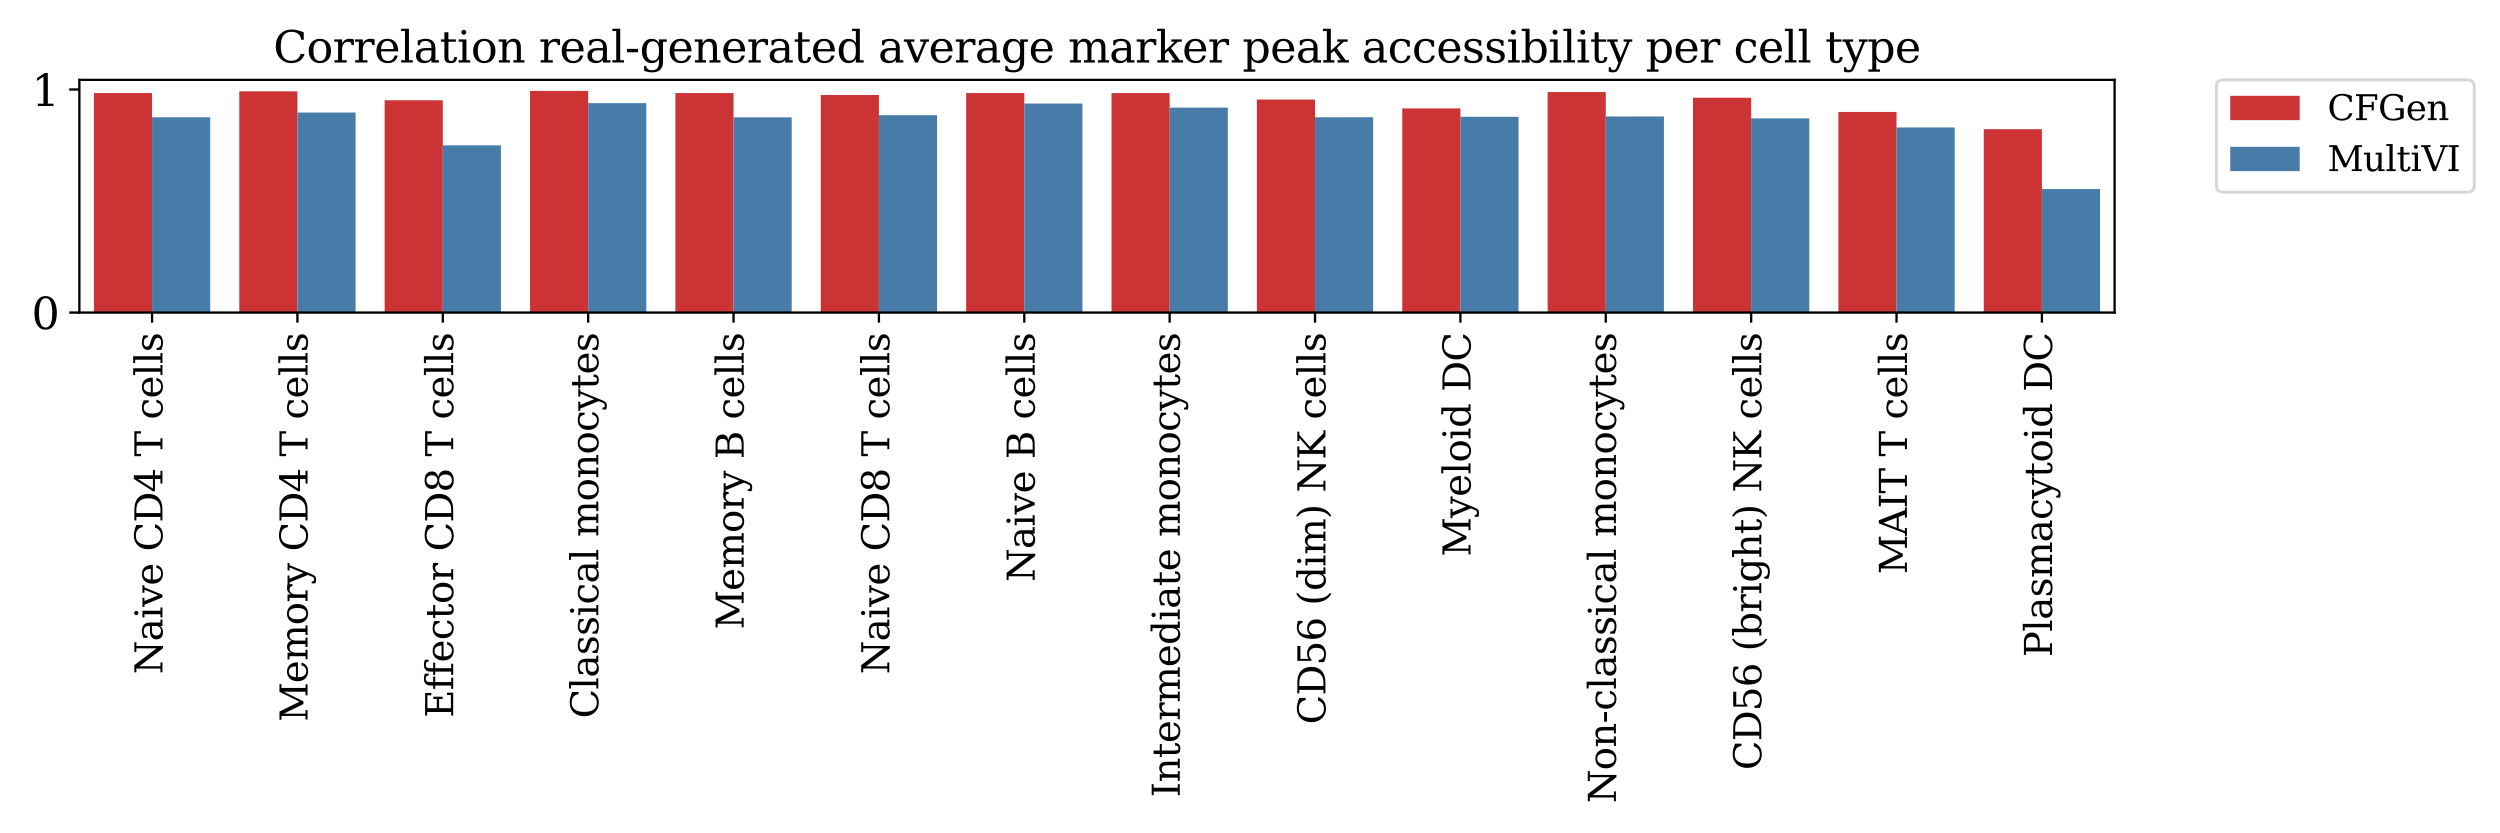 <?xml version="1.0" encoding="utf-8" standalone="no"?>
<!DOCTYPE svg PUBLIC "-//W3C//DTD SVG 1.1//EN"
  "http://www.w3.org/Graphics/SVG/1.1/DTD/svg11.dtd">
<svg xmlns:xlink="http://www.w3.org/1999/xlink" width="864pt" height="288pt" viewBox="0 0 864 288" xmlns="http://www.w3.org/2000/svg" version="1.1">
 <defs>
  <style type="text/css">*{stroke-linejoin: round; stroke-linecap: butt}</style>
 </defs>
 <g id="figure_1">
  <g id="patch_1">
   <path d="M 0 288 
L 864 288 
L 864 0 
L 0 0 
z
" style="fill: #ffffff"/>
  </g>
  <g id="axes_1">
   <g id="patch_2">
    <path d="M 27.43 108.02 
L 730.8 108.02 
L 730.8 27.6 
L 27.43 27.6 
z
" style="fill: #ffffff"/>
   </g>
   <g id="patch_3">
    <path d="M 32.454 108.02 
L 52.55 108.02 
L 52.55 32.163 
L 32.454 32.163 
z
" clip-path="url(#pa7d28cd74a)" style="fill: #cb3335"/>
   </g>
   <g id="patch_4">
    <path d="M 82.695 108.02 
L 102.791 108.02 
L 102.791 31.566 
L 82.695 31.566 
z
" clip-path="url(#pa7d28cd74a)" style="fill: #cb3335"/>
   </g>
   <g id="patch_5">
    <path d="M 132.935 108.02 
L 153.032 108.02 
L 153.032 34.652 
L 132.935 34.652 
z
" clip-path="url(#pa7d28cd74a)" style="fill: #cb3335"/>
   </g>
   <g id="patch_6">
    <path d="M 183.176 108.02 
L 203.273 108.02 
L 203.273 31.43 
L 183.176 31.43 
z
" clip-path="url(#pa7d28cd74a)" style="fill: #cb3335"/>
   </g>
   <g id="patch_7">
    <path d="M 233.417 108.02 
L 253.513 108.02 
L 253.513 32.153 
L 233.417 32.153 
z
" clip-path="url(#pa7d28cd74a)" style="fill: #cb3335"/>
   </g>
   <g id="patch_8">
    <path d="M 283.658 108.02 
L 303.754 108.02 
L 303.754 32.835 
L 283.658 32.835 
z
" clip-path="url(#pa7d28cd74a)" style="fill: #cb3335"/>
   </g>
   <g id="patch_9">
    <path d="M 333.898 108.02 
L 353.995 108.02 
L 353.995 32.169 
L 333.898 32.169 
z
" clip-path="url(#pa7d28cd74a)" style="fill: #cb3335"/>
   </g>
   <g id="patch_10">
    <path d="M 384.139 108.02 
L 404.235 108.02 
L 404.235 32.168 
L 384.139 32.168 
z
" clip-path="url(#pa7d28cd74a)" style="fill: #cb3335"/>
   </g>
   <g id="patch_11">
    <path d="M 434.38 108.02 
L 454.476 108.02 
L 454.476 34.407 
L 434.38 34.407 
z
" clip-path="url(#pa7d28cd74a)" style="fill: #cb3335"/>
   </g>
   <g id="patch_12">
    <path d="M 484.62 108.02 
L 504.717 108.02 
L 504.717 37.453 
L 484.62 37.453 
z
" clip-path="url(#pa7d28cd74a)" style="fill: #cb3335"/>
   </g>
   <g id="patch_13">
    <path d="M 534.861 108.02 
L 554.957 108.02 
L 554.957 31.825 
L 534.861 31.825 
z
" clip-path="url(#pa7d28cd74a)" style="fill: #cb3335"/>
   </g>
   <g id="patch_14">
    <path d="M 585.102 108.02 
L 605.198 108.02 
L 605.198 33.766 
L 585.102 33.766 
z
" clip-path="url(#pa7d28cd74a)" style="fill: #cb3335"/>
   </g>
   <g id="patch_15">
    <path d="M 635.343 108.02 
L 655.439 108.02 
L 655.439 38.674 
L 635.343 38.674 
z
" clip-path="url(#pa7d28cd74a)" style="fill: #cb3335"/>
   </g>
   <g id="patch_16">
    <path d="M 685.583 108.02 
L 705.68 108.02 
L 705.68 44.658 
L 685.583 44.658 
z
" clip-path="url(#pa7d28cd74a)" style="fill: #cb3335"/>
   </g>
   <g id="patch_17">
    <path d="M 52.55 108.02 
L 72.647 108.02 
L 72.647 40.53 
L 52.55 40.53 
z
" clip-path="url(#pa7d28cd74a)" style="fill: #477ca8"/>
   </g>
   <g id="patch_18">
    <path d="M 102.791 108.02 
L 122.887 108.02 
L 122.887 38.883 
L 102.791 38.883 
z
" clip-path="url(#pa7d28cd74a)" style="fill: #477ca8"/>
   </g>
   <g id="patch_19">
    <path d="M 153.032 108.02 
L 173.128 108.02 
L 173.128 50.217 
L 153.032 50.217 
z
" clip-path="url(#pa7d28cd74a)" style="fill: #477ca8"/>
   </g>
   <g id="patch_20">
    <path d="M 203.273 108.02 
L 223.369 108.02 
L 223.369 35.635 
L 203.273 35.635 
z
" clip-path="url(#pa7d28cd74a)" style="fill: #477ca8"/>
   </g>
   <g id="patch_21">
    <path d="M 253.513 108.02 
L 273.61 108.02 
L 273.61 40.552 
L 253.513 40.552 
z
" clip-path="url(#pa7d28cd74a)" style="fill: #477ca8"/>
   </g>
   <g id="patch_22">
    <path d="M 303.754 108.02 
L 323.85 108.02 
L 323.85 39.803 
L 303.754 39.803 
z
" clip-path="url(#pa7d28cd74a)" style="fill: #477ca8"/>
   </g>
   <g id="patch_23">
    <path d="M 353.995 108.02 
L 374.091 108.02 
L 374.091 35.782 
L 353.995 35.782 
z
" clip-path="url(#pa7d28cd74a)" style="fill: #477ca8"/>
   </g>
   <g id="patch_24">
    <path d="M 404.235 108.02 
L 424.332 108.02 
L 424.332 37.179 
L 404.235 37.179 
z
" clip-path="url(#pa7d28cd74a)" style="fill: #477ca8"/>
   </g>
   <g id="patch_25">
    <path d="M 454.476 108.02 
L 474.572 108.02 
L 474.572 40.533 
L 454.476 40.533 
z
" clip-path="url(#pa7d28cd74a)" style="fill: #477ca8"/>
   </g>
   <g id="patch_26">
    <path d="M 504.717 108.02 
L 524.813 108.02 
L 524.813 40.359 
L 504.717 40.359 
z
" clip-path="url(#pa7d28cd74a)" style="fill: #477ca8"/>
   </g>
   <g id="patch_27">
    <path d="M 554.957 108.02 
L 575.054 108.02 
L 575.054 40.256 
L 554.957 40.256 
z
" clip-path="url(#pa7d28cd74a)" style="fill: #477ca8"/>
   </g>
   <g id="patch_28">
    <path d="M 605.198 108.02 
L 625.294 108.02 
L 625.294 40.916 
L 605.198 40.916 
z
" clip-path="url(#pa7d28cd74a)" style="fill: #477ca8"/>
   </g>
   <g id="patch_29">
    <path d="M 655.439 108.02 
L 675.535 108.02 
L 675.535 44.041 
L 655.439 44.041 
z
" clip-path="url(#pa7d28cd74a)" style="fill: #477ca8"/>
   </g>
   <g id="patch_30">
    <path d="M 705.68 108.02 
L 725.776 108.02 
L 725.776 65.346 
L 705.68 65.346 
z
" clip-path="url(#pa7d28cd74a)" style="fill: #477ca8"/>
   </g>
   <g id="matplotlib.axis_1">
    <g id="xtick_1">
     <g id="line2d_1">
      <defs>
       <path id="m7891590574" d="M 0 0 
L 0 3.5 
" style="stroke: #000000; stroke-width: 0.8"/>
      </defs>
      <g>
       <use xlink:href="#m7891590574" x="52.55" y="108.02" style="stroke: #000000; stroke-width: 0.8"/>
      </g>
     </g>
     <g id="text_1">
      <!-- Naive CD4 T cells -->
      <g transform="translate(56.138 233.011) rotate(-90) scale(0.13 -0.13)">
       <defs>
        <path id="DejaVuSerif-4e" d="M 313 0 
L 313 331 
L 941 331 
L 941 4331 
L 313 4331 
L 313 4666 
L 1509 4666 
L 4306 984 
L 4306 4331 
L 3681 4331 
L 3681 4666 
L 5319 4666 
L 5319 4331 
L 4691 4331 
L 4691 -91 
L 4313 -91 
L 1325 3841 
L 1325 331 
L 1953 331 
L 1953 0 
L 313 0 
z
" transform="scale(0.016)"/>
        <path id="DejaVuSerif-61" d="M 2547 1044 
L 2547 1747 
L 1806 1747 
Q 1378 1747 1168 1562 
Q 959 1378 959 997 
Q 959 650 1171 447 
Q 1384 244 1747 244 
Q 2106 244 2326 466 
Q 2547 688 2547 1044 
z
M 3122 2075 
L 3122 331 
L 3634 331 
L 3634 0 
L 2547 0 
L 2547 359 
Q 2356 128 2106 18 
Q 1856 -91 1522 -91 
Q 969 -91 644 203 
Q 319 497 319 997 
Q 319 1513 691 1797 
Q 1063 2081 1741 2081 
L 2547 2081 
L 2547 2309 
Q 2547 2688 2317 2895 
Q 2088 3103 1672 3103 
Q 1328 3103 1125 2947 
Q 922 2791 872 2484 
L 575 2484 
L 575 3156 
Q 875 3284 1158 3348 
Q 1441 3413 1709 3413 
Q 2400 3413 2761 3070 
Q 3122 2728 3122 2075 
z
" transform="scale(0.016)"/>
        <path id="DejaVuSerif-69" d="M 622 4353 
Q 622 4497 726 4603 
Q 831 4709 978 4709 
Q 1122 4709 1226 4603 
Q 1331 4497 1331 4353 
Q 1331 4206 1228 4103 
Q 1125 4000 978 4000 
Q 831 4000 726 4103 
Q 622 4206 622 4353 
z
M 1356 331 
L 1900 331 
L 1900 0 
L 231 0 
L 231 331 
L 781 331 
L 781 2988 
L 231 2988 
L 231 3322 
L 1356 3322 
L 1356 331 
z
" transform="scale(0.016)"/>
        <path id="DejaVuSerif-76" d="M 1581 0 
L 359 2988 
L -19 2988 
L -19 3322 
L 1509 3322 
L 1509 2988 
L 978 2988 
L 1913 703 
L 2847 2988 
L 2350 2988 
L 2350 3322 
L 3597 3322 
L 3597 2988 
L 3225 2988 
L 2003 0 
L 1581 0 
z
" transform="scale(0.016)"/>
        <path id="DejaVuSerif-65" d="M 3469 1600 
L 991 1600 
L 991 1575 
Q 991 903 1244 561 
Q 1497 219 1991 219 
Q 2369 219 2611 417 
Q 2853 616 2950 1006 
L 3413 1006 
Q 3275 459 2904 184 
Q 2534 -91 1931 -91 
Q 1203 -91 761 389 
Q 319 869 319 1663 
Q 319 2450 753 2931 
Q 1188 3413 1894 3413 
Q 2647 3413 3050 2948 
Q 3453 2484 3469 1600 
z
M 2791 1931 
Q 2772 2513 2545 2808 
Q 2319 3103 1894 3103 
Q 1497 3103 1269 2806 
Q 1041 2509 991 1931 
L 2791 1931 
z
" transform="scale(0.016)"/>
        <path id="DejaVuSerif-20" transform="scale(0.016)"/>
        <path id="DejaVuSerif-43" d="M 4513 1234 
Q 4306 581 3820 245 
Q 3334 -91 2591 -91 
Q 2134 -91 1743 65 
Q 1353 222 1050 525 
Q 700 875 529 1320 
Q 359 1766 359 2328 
Q 359 3416 987 4083 
Q 1616 4750 2644 4750 
Q 3025 4750 3456 4650 
Q 3888 4550 4384 4347 
L 4384 3272 
L 4031 3272 
Q 3916 3859 3567 4137 
Q 3219 4416 2591 4416 
Q 1844 4416 1459 3886 
Q 1075 3356 1075 2328 
Q 1075 1303 1459 773 
Q 1844 244 2591 244 
Q 3113 244 3450 492 
Q 3788 741 3938 1234 
L 4513 1234 
z
" transform="scale(0.016)"/>
        <path id="DejaVuSerif-44" d="M 1581 331 
L 2163 331 
Q 3072 331 3558 850 
Q 4044 1369 4044 2338 
Q 4044 3306 3559 3818 
Q 3075 4331 2163 4331 
L 1581 4331 
L 1581 331 
z
M 353 0 
L 353 331 
L 947 331 
L 947 4331 
L 353 4331 
L 353 4666 
L 2209 4666 
Q 3416 4666 4089 4050 
Q 4763 3434 4763 2338 
Q 4763 1238 4088 619 
Q 3413 0 2209 0 
L 353 0 
z
" transform="scale(0.016)"/>
        <path id="DejaVuSerif-34" d="M 2234 1581 
L 2234 4063 
L 641 1581 
L 2234 1581 
z
M 3609 0 
L 1484 0 
L 1484 331 
L 2234 331 
L 2234 1247 
L 197 1247 
L 197 1588 
L 2241 4750 
L 2859 4750 
L 2859 1581 
L 3750 1581 
L 3750 1247 
L 2859 1247 
L 2859 331 
L 3609 331 
L 3609 0 
z
" transform="scale(0.016)"/>
        <path id="DejaVuSerif-54" d="M 1222 0 
L 1222 331 
L 1819 331 
L 1819 4294 
L 447 4294 
L 447 3566 
L 63 3566 
L 63 4666 
L 4206 4666 
L 4206 3566 
L 3822 3566 
L 3822 4294 
L 2450 4294 
L 2450 331 
L 3047 331 
L 3047 0 
L 1222 0 
z
" transform="scale(0.016)"/>
        <path id="DejaVuSerif-63" d="M 3291 997 
Q 3169 466 2822 187 
Q 2475 -91 1925 -91 
Q 1200 -91 759 389 
Q 319 869 319 1663 
Q 319 2459 759 2936 
Q 1200 3413 1925 3413 
Q 2241 3413 2553 3339 
Q 2866 3266 3181 3116 
L 3181 2266 
L 2847 2266 
Q 2781 2703 2561 2903 
Q 2341 3103 1931 3103 
Q 1466 3103 1228 2742 
Q 991 2381 991 1663 
Q 991 944 1227 581 
Q 1463 219 1931 219 
Q 2303 219 2525 412 
Q 2747 606 2828 997 
L 3291 997 
z
" transform="scale(0.016)"/>
        <path id="DejaVuSerif-6c" d="M 1313 331 
L 1856 331 
L 1856 0 
L 184 0 
L 184 331 
L 738 331 
L 738 4531 
L 184 4531 
L 184 4863 
L 1313 4863 
L 1313 331 
z
" transform="scale(0.016)"/>
        <path id="DejaVuSerif-73" d="M 359 184 
L 359 959 
L 691 959 
Q 703 588 923 403 
Q 1144 219 1575 219 
Q 1963 219 2166 364 
Q 2369 509 2369 788 
Q 2369 1006 2220 1140 
Q 2072 1275 1594 1428 
L 1178 1569 
Q 750 1706 558 1912 
Q 366 2119 366 2438 
Q 366 2894 700 3153 
Q 1034 3413 1625 3413 
Q 1888 3413 2178 3344 
Q 2469 3275 2778 3144 
L 2778 2419 
L 2447 2419 
Q 2434 2741 2221 2922 
Q 2009 3103 1644 3103 
Q 1281 3103 1095 2975 
Q 909 2847 909 2591 
Q 909 2381 1050 2254 
Q 1191 2128 1613 1997 
L 2069 1856 
Q 2541 1709 2748 1489 
Q 2956 1269 2956 922 
Q 2956 450 2595 179 
Q 2234 -91 1600 -91 
Q 1278 -91 972 -22 
Q 666 47 359 184 
z
" transform="scale(0.016)"/>
       </defs>
       <use xlink:href="#DejaVuSerif-4e"/>
       <use xlink:href="#DejaVuSerif-61" x="87.5"/>
       <use xlink:href="#DejaVuSerif-69" x="147.119"/>
       <use xlink:href="#DejaVuSerif-76" x="179.102"/>
       <use xlink:href="#DejaVuSerif-65" x="235.596"/>
       <use xlink:href="#DejaVuSerif-20" x="294.775"/>
       <use xlink:href="#DejaVuSerif-43" x="326.562"/>
       <use xlink:href="#DejaVuSerif-44" x="403.076"/>
       <use xlink:href="#DejaVuSerif-34" x="483.252"/>
       <use xlink:href="#DejaVuSerif-20" x="546.875"/>
       <use xlink:href="#DejaVuSerif-54" x="578.662"/>
       <use xlink:href="#DejaVuSerif-20" x="645.361"/>
       <use xlink:href="#DejaVuSerif-63" x="677.148"/>
       <use xlink:href="#DejaVuSerif-65" x="733.154"/>
       <use xlink:href="#DejaVuSerif-6c" x="792.334"/>
       <use xlink:href="#DejaVuSerif-6c" x="824.316"/>
       <use xlink:href="#DejaVuSerif-73" x="856.299"/>
      </g>
     </g>
    </g>
    <g id="xtick_2">
     <g id="line2d_2">
      <g>
       <use xlink:href="#m7891590574" x="102.791" y="108.02" style="stroke: #000000; stroke-width: 0.8"/>
      </g>
     </g>
     <g id="text_2">
      <!-- Memory CD4 T cells -->
      <g transform="translate(106.286 249.405) rotate(-90) scale(0.13 -0.13)">
       <defs>
        <path id="DejaVuSerif-4d" d="M 353 0 
L 353 331 
L 947 331 
L 947 4331 
L 319 4331 
L 319 4666 
L 1678 4666 
L 3316 1344 
L 4953 4666 
L 6228 4666 
L 6228 4331 
L 5606 4331 
L 5606 331 
L 6203 331 
L 6203 0 
L 4378 0 
L 4378 331 
L 4972 331 
L 4972 3938 
L 3372 684 
L 2931 684 
L 1331 3938 
L 1331 331 
L 1925 331 
L 1925 0 
L 353 0 
z
" transform="scale(0.016)"/>
        <path id="DejaVuSerif-6d" d="M 3316 2675 
Q 3481 3041 3739 3227 
Q 3997 3413 4341 3413 
Q 4863 3413 5119 3089 
Q 5375 2766 5375 2113 
L 5375 331 
L 5894 331 
L 5894 0 
L 4300 0 
L 4300 331 
L 4800 331 
L 4800 2047 
Q 4800 2556 4650 2772 
Q 4500 2988 4153 2988 
Q 3769 2988 3567 2697 
Q 3366 2406 3366 1850 
L 3366 331 
L 3866 331 
L 3866 0 
L 2291 0 
L 2291 331 
L 2791 331 
L 2791 2069 
Q 2791 2566 2641 2777 
Q 2491 2988 2144 2988 
Q 1759 2988 1557 2697 
Q 1356 2406 1356 1850 
L 1356 331 
L 1856 331 
L 1856 0 
L 263 0 
L 263 331 
L 781 331 
L 781 2994 
L 231 2994 
L 231 3322 
L 1356 3322 
L 1356 2731 
Q 1516 3063 1762 3238 
Q 2009 3413 2322 3413 
Q 2709 3413 2968 3220 
Q 3228 3028 3316 2675 
z
" transform="scale(0.016)"/>
        <path id="DejaVuSerif-6f" d="M 1925 219 
Q 2388 219 2623 584 
Q 2859 950 2859 1663 
Q 2859 2375 2623 2739 
Q 2388 3103 1925 3103 
Q 1463 3103 1227 2739 
Q 991 2375 991 1663 
Q 991 950 1228 584 
Q 1466 219 1925 219 
z
M 1925 -91 
Q 1200 -91 759 389 
Q 319 869 319 1663 
Q 319 2456 758 2934 
Q 1197 3413 1925 3413 
Q 2653 3413 3092 2934 
Q 3531 2456 3531 1663 
Q 3531 869 3092 389 
Q 2653 -91 1925 -91 
z
" transform="scale(0.016)"/>
        <path id="DejaVuSerif-72" d="M 3059 3328 
L 3059 2497 
L 2728 2497 
Q 2713 2744 2591 2866 
Q 2469 2988 2234 2988 
Q 1809 2988 1582 2694 
Q 1356 2400 1356 1850 
L 1356 331 
L 2022 331 
L 2022 0 
L 263 0 
L 263 331 
L 781 331 
L 781 2994 
L 231 2994 
L 231 3322 
L 1356 3322 
L 1356 2731 
Q 1525 3078 1790 3245 
Q 2056 3413 2438 3413 
Q 2578 3413 2733 3391 
Q 2888 3369 3059 3328 
z
" transform="scale(0.016)"/>
        <path id="DejaVuSerif-79" d="M 1381 -609 
L 1600 -56 
L 359 2988 
L -19 2988 
L -19 3322 
L 1509 3322 
L 1509 2988 
L 978 2988 
L 1913 703 
L 2847 2988 
L 2350 2988 
L 2350 3322 
L 3597 3322 
L 3597 2988 
L 3225 2988 
L 1703 -750 
Q 1547 -1138 1356 -1280 
Q 1166 -1422 819 -1422 
Q 672 -1422 517 -1397 
Q 363 -1372 206 -1325 
L 206 -691 
L 500 -691 
Q 519 -903 608 -995 
Q 697 -1088 884 -1088 
Q 1056 -1088 1161 -992 
Q 1266 -897 1381 -609 
z
" transform="scale(0.016)"/>
       </defs>
       <use xlink:href="#DejaVuSerif-4d"/>
       <use xlink:href="#DejaVuSerif-65" x="102.393"/>
       <use xlink:href="#DejaVuSerif-6d" x="161.572"/>
       <use xlink:href="#DejaVuSerif-6f" x="256.396"/>
       <use xlink:href="#DejaVuSerif-72" x="316.602"/>
       <use xlink:href="#DejaVuSerif-79" x="364.404"/>
       <use xlink:href="#DejaVuSerif-20" x="420.898"/>
       <use xlink:href="#DejaVuSerif-43" x="452.686"/>
       <use xlink:href="#DejaVuSerif-44" x="529.199"/>
       <use xlink:href="#DejaVuSerif-34" x="609.375"/>
       <use xlink:href="#DejaVuSerif-20" x="672.998"/>
       <use xlink:href="#DejaVuSerif-54" x="704.785"/>
       <use xlink:href="#DejaVuSerif-20" x="771.484"/>
       <use xlink:href="#DejaVuSerif-63" x="803.271"/>
       <use xlink:href="#DejaVuSerif-65" x="859.277"/>
       <use xlink:href="#DejaVuSerif-6c" x="918.457"/>
       <use xlink:href="#DejaVuSerif-6c" x="950.439"/>
       <use xlink:href="#DejaVuSerif-73" x="982.422"/>
      </g>
     </g>
    </g>
    <g id="xtick_3">
     <g id="line2d_3">
      <g>
       <use xlink:href="#m7891590574" x="153.032" y="108.02" style="stroke: #000000; stroke-width: 0.8"/>
      </g>
     </g>
     <g id="text_3">
      <!-- Effector CD8 T cells -->
      <g transform="translate(156.619 248.04) rotate(-90) scale(0.13 -0.13)">
       <defs>
        <path id="DejaVuSerif-45" d="M 353 0 
L 353 331 
L 947 331 
L 947 4331 
L 353 4331 
L 353 4666 
L 4109 4666 
L 4109 3628 
L 3725 3628 
L 3725 4281 
L 1581 4281 
L 1581 2719 
L 3109 2719 
L 3109 3303 
L 3494 3303 
L 3494 1753 
L 3109 1753 
L 3109 2338 
L 1581 2338 
L 1581 384 
L 3775 384 
L 3775 1038 
L 4159 1038 
L 4159 0 
L 353 0 
z
" transform="scale(0.016)"/>
        <path id="DejaVuSerif-66" d="M 2753 4078 
L 2450 4078 
Q 2447 4313 2317 4434 
Q 2188 4556 1941 4556 
Q 1619 4556 1487 4379 
Q 1356 4203 1356 3750 
L 1356 3322 
L 2284 3322 
L 2284 2988 
L 1356 2988 
L 1356 331 
L 2094 331 
L 2094 0 
L 231 0 
L 231 331 
L 781 331 
L 781 2988 
L 231 2988 
L 231 3322 
L 781 3322 
L 781 3738 
Q 781 4294 1070 4578 
Q 1359 4863 1919 4863 
Q 2128 4863 2337 4825 
Q 2547 4788 2753 4709 
L 2753 4078 
z
" transform="scale(0.016)"/>
        <path id="DejaVuSerif-74" d="M 691 2988 
L 184 2988 
L 184 3322 
L 691 3322 
L 691 4353 
L 1269 4353 
L 1269 3322 
L 2350 3322 
L 2350 2988 
L 1269 2988 
L 1269 878 
Q 1269 456 1350 337 
Q 1431 219 1650 219 
Q 1875 219 1978 351 
Q 2081 484 2088 781 
L 2522 781 
Q 2497 328 2275 118 
Q 2053 -91 1600 -91 
Q 1103 -91 897 129 
Q 691 350 691 878 
L 691 2988 
z
" transform="scale(0.016)"/>
        <path id="DejaVuSerif-38" d="M 2981 1275 
Q 2981 1775 2732 2051 
Q 2484 2328 2034 2328 
Q 1584 2328 1336 2051 
Q 1088 1775 1088 1275 
Q 1088 772 1336 495 
Q 1584 219 2034 219 
Q 2484 219 2732 495 
Q 2981 772 2981 1275 
z
M 2853 3541 
Q 2853 3966 2637 4203 
Q 2422 4441 2034 4441 
Q 1650 4441 1433 4203 
Q 1216 3966 1216 3541 
Q 1216 3113 1433 2875 
Q 1650 2638 2034 2638 
Q 2422 2638 2637 2875 
Q 2853 3113 2853 3541 
z
M 2516 2484 
Q 3047 2413 3344 2092 
Q 3641 1772 3641 1275 
Q 3641 619 3225 264 
Q 2809 -91 2034 -91 
Q 1263 -91 845 264 
Q 428 619 428 1275 
Q 428 1772 725 2092 
Q 1022 2413 1556 2484 
Q 1084 2569 832 2842 
Q 581 3116 581 3541 
Q 581 4103 968 4426 
Q 1356 4750 2034 4750 
Q 2713 4750 3100 4426 
Q 3488 4103 3488 3541 
Q 3488 3116 3236 2842 
Q 2984 2569 2516 2484 
z
" transform="scale(0.016)"/>
       </defs>
       <use xlink:href="#DejaVuSerif-45"/>
       <use xlink:href="#DejaVuSerif-66" x="72.998"/>
       <use xlink:href="#DejaVuSerif-66" x="110.01"/>
       <use xlink:href="#DejaVuSerif-65" x="147.021"/>
       <use xlink:href="#DejaVuSerif-63" x="206.201"/>
       <use xlink:href="#DejaVuSerif-74" x="262.207"/>
       <use xlink:href="#DejaVuSerif-6f" x="302.393"/>
       <use xlink:href="#DejaVuSerif-72" x="362.598"/>
       <use xlink:href="#DejaVuSerif-20" x="410.4"/>
       <use xlink:href="#DejaVuSerif-43" x="442.188"/>
       <use xlink:href="#DejaVuSerif-44" x="518.701"/>
       <use xlink:href="#DejaVuSerif-38" x="598.877"/>
       <use xlink:href="#DejaVuSerif-20" x="662.5"/>
       <use xlink:href="#DejaVuSerif-54" x="694.287"/>
       <use xlink:href="#DejaVuSerif-20" x="760.986"/>
       <use xlink:href="#DejaVuSerif-63" x="792.773"/>
       <use xlink:href="#DejaVuSerif-65" x="848.779"/>
       <use xlink:href="#DejaVuSerif-6c" x="907.959"/>
       <use xlink:href="#DejaVuSerif-6c" x="939.941"/>
       <use xlink:href="#DejaVuSerif-73" x="971.924"/>
      </g>
     </g>
    </g>
    <g id="xtick_4">
     <g id="line2d_4">
      <g>
       <use xlink:href="#m7891590574" x="203.273" y="108.02" style="stroke: #000000; stroke-width: 0.8"/>
      </g>
     </g>
     <g id="text_4">
      <!-- Classical monocytes -->
      <g transform="translate(206.767 248.264) rotate(-90) scale(0.13 -0.13)">
       <defs>
        <path id="DejaVuSerif-6e" d="M 263 0 
L 263 331 
L 781 331 
L 781 2988 
L 231 2988 
L 231 3322 
L 1356 3322 
L 1356 2731 
Q 1516 3069 1770 3241 
Q 2025 3413 2363 3413 
Q 2913 3413 3172 3097 
Q 3431 2781 3431 2113 
L 3431 331 
L 3944 331 
L 3944 0 
L 2356 0 
L 2356 331 
L 2853 331 
L 2853 1931 
Q 2853 2541 2703 2767 
Q 2553 2994 2175 2994 
Q 1775 2994 1565 2701 
Q 1356 2409 1356 1850 
L 1356 331 
L 1856 331 
L 1856 0 
L 263 0 
z
" transform="scale(0.016)"/>
       </defs>
       <use xlink:href="#DejaVuSerif-43"/>
       <use xlink:href="#DejaVuSerif-6c" x="76.514"/>
       <use xlink:href="#DejaVuSerif-61" x="108.496"/>
       <use xlink:href="#DejaVuSerif-73" x="168.115"/>
       <use xlink:href="#DejaVuSerif-73" x="219.434"/>
       <use xlink:href="#DejaVuSerif-69" x="270.752"/>
       <use xlink:href="#DejaVuSerif-63" x="302.734"/>
       <use xlink:href="#DejaVuSerif-61" x="358.74"/>
       <use xlink:href="#DejaVuSerif-6c" x="418.359"/>
       <use xlink:href="#DejaVuSerif-20" x="450.342"/>
       <use xlink:href="#DejaVuSerif-6d" x="482.129"/>
       <use xlink:href="#DejaVuSerif-6f" x="576.953"/>
       <use xlink:href="#DejaVuSerif-6e" x="637.158"/>
       <use xlink:href="#DejaVuSerif-6f" x="701.562"/>
       <use xlink:href="#DejaVuSerif-63" x="761.768"/>
       <use xlink:href="#DejaVuSerif-79" x="817.773"/>
       <use xlink:href="#DejaVuSerif-74" x="874.268"/>
       <use xlink:href="#DejaVuSerif-65" x="914.453"/>
       <use xlink:href="#DejaVuSerif-73" x="973.633"/>
      </g>
     </g>
    </g>
    <g id="xtick_5">
     <g id="line2d_5">
      <g>
       <use xlink:href="#m7891590574" x="253.513" y="108.02" style="stroke: #000000; stroke-width: 0.8"/>
      </g>
     </g>
     <g id="text_5">
      <!-- Memory B cells -->
      <g transform="translate(257.008 217.515) rotate(-90) scale(0.13 -0.13)">
       <defs>
        <path id="DejaVuSerif-42" d="M 1581 331 
L 2516 331 
Q 3078 331 3337 575 
Q 3597 819 3597 1350 
Q 3597 1878 3339 2120 
Q 3081 2363 2516 2363 
L 1581 2363 
L 1581 331 
z
M 1581 2694 
L 2375 2694 
Q 2888 2694 3123 2891 
Q 3359 3088 3359 3513 
Q 3359 3941 3123 4136 
Q 2888 4331 2375 4331 
L 1581 4331 
L 1581 2694 
z
M 353 0 
L 353 331 
L 947 331 
L 947 4331 
L 353 4331 
L 353 4666 
L 2656 4666 
Q 3363 4666 3720 4377 
Q 4078 4088 4078 3513 
Q 4078 3097 3829 2850 
Q 3581 2603 3103 2547 
Q 3697 2472 4005 2167 
Q 4313 1863 4313 1350 
Q 4313 656 3875 328 
Q 3438 0 2509 0 
L 353 0 
z
" transform="scale(0.016)"/>
       </defs>
       <use xlink:href="#DejaVuSerif-4d"/>
       <use xlink:href="#DejaVuSerif-65" x="102.393"/>
       <use xlink:href="#DejaVuSerif-6d" x="161.572"/>
       <use xlink:href="#DejaVuSerif-6f" x="256.396"/>
       <use xlink:href="#DejaVuSerif-72" x="316.602"/>
       <use xlink:href="#DejaVuSerif-79" x="364.404"/>
       <use xlink:href="#DejaVuSerif-20" x="420.898"/>
       <use xlink:href="#DejaVuSerif-42" x="452.686"/>
       <use xlink:href="#DejaVuSerif-20" x="526.172"/>
       <use xlink:href="#DejaVuSerif-63" x="557.959"/>
       <use xlink:href="#DejaVuSerif-65" x="613.965"/>
       <use xlink:href="#DejaVuSerif-6c" x="673.145"/>
       <use xlink:href="#DejaVuSerif-6c" x="705.127"/>
       <use xlink:href="#DejaVuSerif-73" x="737.109"/>
      </g>
     </g>
    </g>
    <g id="xtick_6">
     <g id="line2d_6">
      <g>
       <use xlink:href="#m7891590574" x="303.754" y="108.02" style="stroke: #000000; stroke-width: 0.8"/>
      </g>
     </g>
     <g id="text_6">
      <!-- Naive CD8 T cells -->
      <g transform="translate(307.341 233.011) rotate(-90) scale(0.13 -0.13)">
       <use xlink:href="#DejaVuSerif-4e"/>
       <use xlink:href="#DejaVuSerif-61" x="87.5"/>
       <use xlink:href="#DejaVuSerif-69" x="147.119"/>
       <use xlink:href="#DejaVuSerif-76" x="179.102"/>
       <use xlink:href="#DejaVuSerif-65" x="235.596"/>
       <use xlink:href="#DejaVuSerif-20" x="294.775"/>
       <use xlink:href="#DejaVuSerif-43" x="326.562"/>
       <use xlink:href="#DejaVuSerif-44" x="403.076"/>
       <use xlink:href="#DejaVuSerif-38" x="483.252"/>
       <use xlink:href="#DejaVuSerif-20" x="546.875"/>
       <use xlink:href="#DejaVuSerif-54" x="578.662"/>
       <use xlink:href="#DejaVuSerif-20" x="645.361"/>
       <use xlink:href="#DejaVuSerif-63" x="677.148"/>
       <use xlink:href="#DejaVuSerif-65" x="733.154"/>
       <use xlink:href="#DejaVuSerif-6c" x="792.334"/>
       <use xlink:href="#DejaVuSerif-6c" x="824.316"/>
       <use xlink:href="#DejaVuSerif-73" x="856.299"/>
      </g>
     </g>
    </g>
    <g id="xtick_7">
     <g id="line2d_7">
      <g>
       <use xlink:href="#m7891590574" x="353.995" y="108.02" style="stroke: #000000; stroke-width: 0.8"/>
      </g>
     </g>
     <g id="text_7">
      <!-- Naive B cells -->
      <g transform="translate(357.582 201.121) rotate(-90) scale(0.13 -0.13)">
       <use xlink:href="#DejaVuSerif-4e"/>
       <use xlink:href="#DejaVuSerif-61" x="87.5"/>
       <use xlink:href="#DejaVuSerif-69" x="147.119"/>
       <use xlink:href="#DejaVuSerif-76" x="179.102"/>
       <use xlink:href="#DejaVuSerif-65" x="235.596"/>
       <use xlink:href="#DejaVuSerif-20" x="294.775"/>
       <use xlink:href="#DejaVuSerif-42" x="326.562"/>
       <use xlink:href="#DejaVuSerif-20" x="400.049"/>
       <use xlink:href="#DejaVuSerif-63" x="431.836"/>
       <use xlink:href="#DejaVuSerif-65" x="487.842"/>
       <use xlink:href="#DejaVuSerif-6c" x="547.021"/>
       <use xlink:href="#DejaVuSerif-6c" x="579.004"/>
       <use xlink:href="#DejaVuSerif-73" x="610.986"/>
      </g>
     </g>
    </g>
    <g id="xtick_8">
     <g id="line2d_8">
      <g>
       <use xlink:href="#m7891590574" x="404.235" y="108.02" style="stroke: #000000; stroke-width: 0.8"/>
      </g>
     </g>
     <g id="text_8">
      <!-- Intermediate monocytes -->
      <g transform="translate(407.73 275.531) rotate(-90) scale(0.13 -0.13)">
       <defs>
        <path id="DejaVuSerif-49" d="M 1581 331 
L 2175 331 
L 2175 0 
L 353 0 
L 353 331 
L 947 331 
L 947 4331 
L 353 4331 
L 353 4666 
L 2175 4666 
L 2175 4331 
L 1581 4331 
L 1581 331 
z
" transform="scale(0.016)"/>
        <path id="DejaVuSerif-64" d="M 3359 331 
L 3909 331 
L 3909 0 
L 2784 0 
L 2784 519 
Q 2616 206 2355 57 
Q 2094 -91 1709 -91 
Q 1097 -91 708 395 
Q 319 881 319 1663 
Q 319 2444 706 2928 
Q 1094 3413 1709 3413 
Q 2094 3413 2355 3264 
Q 2616 3116 2784 2803 
L 2784 4531 
L 2241 4531 
L 2241 4863 
L 3359 4863 
L 3359 331 
z
M 2784 1497 
L 2784 1825 
Q 2784 2422 2554 2737 
Q 2325 3053 1888 3053 
Q 1444 3053 1217 2703 
Q 991 2353 991 1663 
Q 991 975 1217 622 
Q 1444 269 1888 269 
Q 2325 269 2554 583 
Q 2784 897 2784 1497 
z
" transform="scale(0.016)"/>
       </defs>
       <use xlink:href="#DejaVuSerif-49"/>
       <use xlink:href="#DejaVuSerif-6e" x="39.502"/>
       <use xlink:href="#DejaVuSerif-74" x="103.906"/>
       <use xlink:href="#DejaVuSerif-65" x="144.092"/>
       <use xlink:href="#DejaVuSerif-72" x="203.271"/>
       <use xlink:href="#DejaVuSerif-6d" x="251.074"/>
       <use xlink:href="#DejaVuSerif-65" x="345.898"/>
       <use xlink:href="#DejaVuSerif-64" x="405.078"/>
       <use xlink:href="#DejaVuSerif-69" x="469.092"/>
       <use xlink:href="#DejaVuSerif-61" x="501.074"/>
       <use xlink:href="#DejaVuSerif-74" x="560.693"/>
       <use xlink:href="#DejaVuSerif-65" x="600.879"/>
       <use xlink:href="#DejaVuSerif-20" x="660.059"/>
       <use xlink:href="#DejaVuSerif-6d" x="691.846"/>
       <use xlink:href="#DejaVuSerif-6f" x="786.67"/>
       <use xlink:href="#DejaVuSerif-6e" x="846.875"/>
       <use xlink:href="#DejaVuSerif-6f" x="911.279"/>
       <use xlink:href="#DejaVuSerif-63" x="971.484"/>
       <use xlink:href="#DejaVuSerif-79" x="1027.49"/>
       <use xlink:href="#DejaVuSerif-74" x="1083.984"/>
       <use xlink:href="#DejaVuSerif-65" x="1124.17"/>
       <use xlink:href="#DejaVuSerif-73" x="1183.35"/>
      </g>
     </g>
    </g>
    <g id="xtick_9">
     <g id="line2d_9">
      <g>
       <use xlink:href="#m7891590574" x="454.476" y="108.02" style="stroke: #000000; stroke-width: 0.8"/>
      </g>
     </g>
     <g id="text_9">
      <!-- CD56 (dim) NK cells -->
      <g transform="translate(458.063 250.326) rotate(-90) scale(0.13 -0.13)">
       <defs>
        <path id="DejaVuSerif-35" d="M 3219 4666 
L 3219 4153 
L 1081 4153 
L 1081 2816 
Q 1244 2928 1461 2984 
Q 1678 3041 1947 3041 
Q 2703 3041 3140 2622 
Q 3578 2203 3578 1478 
Q 3578 738 3136 323 
Q 2694 -91 1894 -91 
Q 1572 -91 1234 -12 
Q 897 66 544 225 
L 544 1131 
L 897 1131 
Q 925 688 1179 453 
Q 1434 219 1894 219 
Q 2388 219 2653 544 
Q 2919 869 2919 1478 
Q 2919 2084 2655 2407 
Q 2391 2731 1894 2731 
Q 1613 2731 1398 2631 
Q 1184 2531 1019 2322 
L 750 2322 
L 750 4666 
L 3219 4666 
z
" transform="scale(0.016)"/>
        <path id="DejaVuSerif-36" d="M 2094 219 
Q 2534 219 2771 542 
Q 3009 866 3009 1472 
Q 3009 2078 2771 2401 
Q 2534 2725 2094 2725 
Q 1647 2725 1412 2412 
Q 1178 2100 1178 1509 
Q 1178 888 1415 553 
Q 1653 219 2094 219 
z
M 1075 2569 
Q 1288 2803 1556 2918 
Q 1825 3034 2163 3034 
Q 2859 3034 3264 2615 
Q 3669 2197 3669 1472 
Q 3669 763 3233 336 
Q 2797 -91 2069 -91 
Q 1278 -91 853 498 
Q 428 1088 428 2181 
Q 428 3406 931 4078 
Q 1434 4750 2350 4750 
Q 2597 4750 2869 4703 
Q 3141 4656 3425 4563 
L 3425 3794 
L 3072 3794 
Q 3034 4109 2831 4275 
Q 2628 4441 2284 4441 
Q 1678 4441 1381 3981 
Q 1084 3522 1075 2569 
z
" transform="scale(0.016)"/>
        <path id="DejaVuSerif-28" d="M 2041 -997 
Q 1281 -656 893 83 
Q 506 822 506 1931 
Q 506 3044 893 3783 
Q 1281 4522 2041 4863 
L 2041 4556 
Q 1559 4225 1350 3623 
Q 1141 3022 1141 1931 
Q 1141 844 1350 242 
Q 1559 -359 2041 -691 
L 2041 -997 
z
" transform="scale(0.016)"/>
        <path id="DejaVuSerif-29" d="M 453 -997 
L 453 -691 
Q 934 -359 1145 242 
Q 1356 844 1356 1931 
Q 1356 3022 1145 3623 
Q 934 4225 453 4556 
L 453 4863 
Q 1216 4522 1603 3783 
Q 1991 3044 1991 1931 
Q 1991 822 1603 83 
Q 1216 -656 453 -997 
z
" transform="scale(0.016)"/>
        <path id="DejaVuSerif-4b" d="M 353 0 
L 353 331 
L 947 331 
L 947 4331 
L 353 4331 
L 353 4666 
L 2175 4666 
L 2175 4331 
L 1581 4331 
L 1581 2566 
L 3591 4331 
L 3084 4331 
L 3084 4666 
L 4634 4666 
L 4634 4331 
L 4109 4331 
L 2106 2572 
L 4347 331 
L 4878 331 
L 4878 0 
L 3794 0 
L 1581 2216 
L 1581 331 
L 2175 331 
L 2175 0 
L 353 0 
z
" transform="scale(0.016)"/>
       </defs>
       <use xlink:href="#DejaVuSerif-43"/>
       <use xlink:href="#DejaVuSerif-44" x="76.514"/>
       <use xlink:href="#DejaVuSerif-35" x="156.689"/>
       <use xlink:href="#DejaVuSerif-36" x="220.312"/>
       <use xlink:href="#DejaVuSerif-20" x="283.936"/>
       <use xlink:href="#DejaVuSerif-28" x="315.723"/>
       <use xlink:href="#DejaVuSerif-64" x="354.736"/>
       <use xlink:href="#DejaVuSerif-69" x="418.75"/>
       <use xlink:href="#DejaVuSerif-6d" x="450.732"/>
       <use xlink:href="#DejaVuSerif-29" x="545.557"/>
       <use xlink:href="#DejaVuSerif-20" x="584.57"/>
       <use xlink:href="#DejaVuSerif-4e" x="616.357"/>
       <use xlink:href="#DejaVuSerif-4b" x="703.857"/>
       <use xlink:href="#DejaVuSerif-20" x="778.564"/>
       <use xlink:href="#DejaVuSerif-63" x="810.352"/>
       <use xlink:href="#DejaVuSerif-65" x="866.357"/>
       <use xlink:href="#DejaVuSerif-6c" x="925.537"/>
       <use xlink:href="#DejaVuSerif-6c" x="957.52"/>
       <use xlink:href="#DejaVuSerif-73" x="989.502"/>
      </g>
     </g>
    </g>
    <g id="xtick_10">
     <g id="line2d_10">
      <g>
       <use xlink:href="#m7891590574" x="504.717" y="108.02" style="stroke: #000000; stroke-width: 0.8"/>
      </g>
     </g>
     <g id="text_10">
      <!-- Myeloid DC -->
      <g transform="translate(508.212 192.335) rotate(-90) scale(0.13 -0.13)">
       <use xlink:href="#DejaVuSerif-4d"/>
       <use xlink:href="#DejaVuSerif-79" x="102.393"/>
       <use xlink:href="#DejaVuSerif-65" x="158.887"/>
       <use xlink:href="#DejaVuSerif-6c" x="218.066"/>
       <use xlink:href="#DejaVuSerif-6f" x="250.049"/>
       <use xlink:href="#DejaVuSerif-69" x="310.254"/>
       <use xlink:href="#DejaVuSerif-64" x="342.236"/>
       <use xlink:href="#DejaVuSerif-20" x="406.25"/>
       <use xlink:href="#DejaVuSerif-44" x="438.037"/>
       <use xlink:href="#DejaVuSerif-43" x="518.213"/>
      </g>
     </g>
    </g>
    <g id="xtick_11">
     <g id="line2d_11">
      <g>
       <use xlink:href="#m7891590574" x="554.957" y="108.02" style="stroke: #000000; stroke-width: 0.8"/>
      </g>
     </g>
     <g id="text_11">
      <!-- Non-classical monocytes -->
      <g transform="translate(558.452 277.565) rotate(-90) scale(0.13 -0.13)">
       <defs>
        <path id="DejaVuSerif-2d" d="M 281 1959 
L 1881 1959 
L 1881 1472 
L 281 1472 
L 281 1959 
z
" transform="scale(0.016)"/>
       </defs>
       <use xlink:href="#DejaVuSerif-4e"/>
       <use xlink:href="#DejaVuSerif-6f" x="87.5"/>
       <use xlink:href="#DejaVuSerif-6e" x="147.705"/>
       <use xlink:href="#DejaVuSerif-2d" x="212.109"/>
       <use xlink:href="#DejaVuSerif-63" x="245.898"/>
       <use xlink:href="#DejaVuSerif-6c" x="301.904"/>
       <use xlink:href="#DejaVuSerif-61" x="333.887"/>
       <use xlink:href="#DejaVuSerif-73" x="393.506"/>
       <use xlink:href="#DejaVuSerif-73" x="444.824"/>
       <use xlink:href="#DejaVuSerif-69" x="496.143"/>
       <use xlink:href="#DejaVuSerif-63" x="528.125"/>
       <use xlink:href="#DejaVuSerif-61" x="584.131"/>
       <use xlink:href="#DejaVuSerif-6c" x="643.75"/>
       <use xlink:href="#DejaVuSerif-20" x="675.732"/>
       <use xlink:href="#DejaVuSerif-6d" x="707.52"/>
       <use xlink:href="#DejaVuSerif-6f" x="802.344"/>
       <use xlink:href="#DejaVuSerif-6e" x="862.549"/>
       <use xlink:href="#DejaVuSerif-6f" x="926.953"/>
       <use xlink:href="#DejaVuSerif-63" x="987.158"/>
       <use xlink:href="#DejaVuSerif-79" x="1043.164"/>
       <use xlink:href="#DejaVuSerif-74" x="1099.658"/>
       <use xlink:href="#DejaVuSerif-65" x="1139.844"/>
       <use xlink:href="#DejaVuSerif-73" x="1199.023"/>
      </g>
     </g>
    </g>
    <g id="xtick_12">
     <g id="line2d_12">
      <g>
       <use xlink:href="#m7891590574" x="605.198" y="108.02" style="stroke: #000000; stroke-width: 0.8"/>
      </g>
     </g>
     <g id="text_12">
      <!-- CD56 (bright) NK cells -->
      <g transform="translate(608.693 266.131) rotate(-90) scale(0.13 -0.13)">
       <defs>
        <path id="DejaVuSerif-62" d="M 738 331 
L 738 4531 
L 184 4531 
L 184 4863 
L 1313 4863 
L 1313 2803 
Q 1481 3116 1742 3264 
Q 2003 3413 2388 3413 
Q 3000 3413 3387 2928 
Q 3775 2444 3775 1663 
Q 3775 881 3387 395 
Q 3000 -91 2388 -91 
Q 2003 -91 1742 57 
Q 1481 206 1313 519 
L 1313 0 
L 184 0 
L 184 331 
L 738 331 
z
M 1313 1497 
Q 1313 897 1542 583 
Q 1772 269 2209 269 
Q 2650 269 2876 622 
Q 3103 975 3103 1663 
Q 3103 2353 2876 2703 
Q 2650 3053 2209 3053 
Q 1772 3053 1542 2737 
Q 1313 2422 1313 1825 
L 1313 1497 
z
" transform="scale(0.016)"/>
        <path id="DejaVuSerif-67" d="M 3359 2988 
L 3359 72 
Q 3359 -644 2965 -1033 
Q 2572 -1422 1844 -1422 
Q 1516 -1422 1216 -1362 
Q 916 -1303 641 -1184 
L 641 -488 
L 941 -488 
Q 997 -813 1206 -963 
Q 1416 -1113 1806 -1113 
Q 2313 -1113 2548 -827 
Q 2784 -541 2784 72 
L 2784 519 
Q 2616 206 2355 57 
Q 2094 -91 1709 -91 
Q 1097 -91 708 395 
Q 319 881 319 1663 
Q 319 2444 706 2928 
Q 1094 3413 1709 3413 
Q 2094 3413 2355 3264 
Q 2616 3116 2784 2803 
L 2784 3322 
L 3909 3322 
L 3909 2988 
L 3359 2988 
z
M 2784 1825 
Q 2784 2422 2554 2737 
Q 2325 3053 1888 3053 
Q 1444 3053 1217 2703 
Q 991 2353 991 1663 
Q 991 975 1217 622 
Q 1444 269 1888 269 
Q 2325 269 2554 583 
Q 2784 897 2784 1497 
L 2784 1825 
z
" transform="scale(0.016)"/>
        <path id="DejaVuSerif-68" d="M 263 0 
L 263 331 
L 781 331 
L 781 4531 
L 231 4531 
L 231 4863 
L 1356 4863 
L 1356 2731 
Q 1516 3069 1770 3241 
Q 2025 3413 2363 3413 
Q 2913 3413 3172 3097 
Q 3431 2781 3431 2113 
L 3431 331 
L 3944 331 
L 3944 0 
L 2356 0 
L 2356 331 
L 2853 331 
L 2853 1931 
Q 2853 2541 2704 2764 
Q 2556 2988 2175 2988 
Q 1775 2988 1565 2697 
Q 1356 2406 1356 1850 
L 1356 331 
L 1856 331 
L 1856 0 
L 263 0 
z
" transform="scale(0.016)"/>
       </defs>
       <use xlink:href="#DejaVuSerif-43"/>
       <use xlink:href="#DejaVuSerif-44" x="76.514"/>
       <use xlink:href="#DejaVuSerif-35" x="156.689"/>
       <use xlink:href="#DejaVuSerif-36" x="220.312"/>
       <use xlink:href="#DejaVuSerif-20" x="283.936"/>
       <use xlink:href="#DejaVuSerif-28" x="315.723"/>
       <use xlink:href="#DejaVuSerif-62" x="354.736"/>
       <use xlink:href="#DejaVuSerif-72" x="418.75"/>
       <use xlink:href="#DejaVuSerif-69" x="466.553"/>
       <use xlink:href="#DejaVuSerif-67" x="498.535"/>
       <use xlink:href="#DejaVuSerif-68" x="562.549"/>
       <use xlink:href="#DejaVuSerif-74" x="626.953"/>
       <use xlink:href="#DejaVuSerif-29" x="667.139"/>
       <use xlink:href="#DejaVuSerif-20" x="706.152"/>
       <use xlink:href="#DejaVuSerif-4e" x="737.939"/>
       <use xlink:href="#DejaVuSerif-4b" x="825.439"/>
       <use xlink:href="#DejaVuSerif-20" x="900.146"/>
       <use xlink:href="#DejaVuSerif-63" x="931.934"/>
       <use xlink:href="#DejaVuSerif-65" x="987.939"/>
       <use xlink:href="#DejaVuSerif-6c" x="1047.119"/>
       <use xlink:href="#DejaVuSerif-6c" x="1079.102"/>
       <use xlink:href="#DejaVuSerif-73" x="1111.084"/>
      </g>
     </g>
    </g>
    <g id="xtick_13">
     <g id="line2d_13">
      <g>
       <use xlink:href="#m7891590574" x="655.439" y="108.02" style="stroke: #000000; stroke-width: 0.8"/>
      </g>
     </g>
     <g id="text_13">
      <!-- MAIT T cells -->
      <g transform="translate(659.026 198.421) rotate(-90) scale(0.13 -0.13)">
       <defs>
        <path id="DejaVuSerif-41" d="M 1281 1691 
L 2994 1691 
L 2138 3909 
L 1281 1691 
z
M -38 0 
L -38 331 
L 372 331 
L 2034 4666 
L 2559 4666 
L 4225 331 
L 4684 331 
L 4684 0 
L 2988 0 
L 2988 331 
L 3506 331 
L 3116 1356 
L 1153 1356 
L 763 331 
L 1275 331 
L 1275 0 
L -38 0 
z
" transform="scale(0.016)"/>
       </defs>
       <use xlink:href="#DejaVuSerif-4d"/>
       <use xlink:href="#DejaVuSerif-41" x="102.393"/>
       <use xlink:href="#DejaVuSerif-49" x="174.609"/>
       <use xlink:href="#DejaVuSerif-54" x="214.111"/>
       <use xlink:href="#DejaVuSerif-20" x="280.811"/>
       <use xlink:href="#DejaVuSerif-54" x="312.598"/>
       <use xlink:href="#DejaVuSerif-20" x="379.297"/>
       <use xlink:href="#DejaVuSerif-63" x="411.084"/>
       <use xlink:href="#DejaVuSerif-65" x="467.09"/>
       <use xlink:href="#DejaVuSerif-6c" x="526.27"/>
       <use xlink:href="#DejaVuSerif-6c" x="558.252"/>
       <use xlink:href="#DejaVuSerif-73" x="590.234"/>
      </g>
     </g>
    </g>
    <g id="xtick_14">
     <g id="line2d_14">
      <g>
       <use xlink:href="#m7891590574" x="705.68" y="108.02" style="stroke: #000000; stroke-width: 0.8"/>
      </g>
     </g>
     <g id="text_14">
      <!-- Plasmacytoid DC -->
      <g transform="translate(709.174 227.082) rotate(-90) scale(0.13 -0.13)">
       <defs>
        <path id="DejaVuSerif-50" d="M 1581 2375 
L 2406 2375 
Q 2872 2375 3115 2626 
Q 3359 2878 3359 3353 
Q 3359 3831 3115 4081 
Q 2872 4331 2406 4331 
L 1581 4331 
L 1581 2375 
z
M 353 0 
L 353 331 
L 947 331 
L 947 4331 
L 353 4331 
L 353 4666 
L 2559 4666 
Q 3259 4666 3668 4311 
Q 4078 3956 4078 3353 
Q 4078 2753 3668 2397 
Q 3259 2041 2559 2041 
L 1581 2041 
L 1581 331 
L 2303 331 
L 2303 0 
L 353 0 
z
" transform="scale(0.016)"/>
       </defs>
       <use xlink:href="#DejaVuSerif-50"/>
       <use xlink:href="#DejaVuSerif-6c" x="67.285"/>
       <use xlink:href="#DejaVuSerif-61" x="99.268"/>
       <use xlink:href="#DejaVuSerif-73" x="158.887"/>
       <use xlink:href="#DejaVuSerif-6d" x="210.205"/>
       <use xlink:href="#DejaVuSerif-61" x="305.029"/>
       <use xlink:href="#DejaVuSerif-63" x="364.648"/>
       <use xlink:href="#DejaVuSerif-79" x="420.654"/>
       <use xlink:href="#DejaVuSerif-74" x="477.148"/>
       <use xlink:href="#DejaVuSerif-6f" x="517.334"/>
       <use xlink:href="#DejaVuSerif-69" x="577.539"/>
       <use xlink:href="#DejaVuSerif-64" x="609.521"/>
       <use xlink:href="#DejaVuSerif-20" x="673.535"/>
       <use xlink:href="#DejaVuSerif-44" x="705.322"/>
       <use xlink:href="#DejaVuSerif-43" x="785.498"/>
      </g>
     </g>
    </g>
   </g>
   <g id="matplotlib.axis_2">
    <g id="ytick_1">
     <g id="line2d_15">
      <defs>
       <path id="mc2ce4d522e" d="M 0 0 
L -3.5 0 
" style="stroke: #000000; stroke-width: 0.8"/>
      </defs>
      <g>
       <use xlink:href="#mc2ce4d522e" x="27.43" y="108.02" style="stroke: #000000; stroke-width: 0.8"/>
      </g>
     </g>
     <g id="text_15">
      <!-- 0 -->
      <g transform="translate(10.886 113.719) scale(0.15 -0.15)">
       <defs>
        <path id="DejaVuSerif-30" d="M 2034 219 
Q 2513 219 2750 744 
Q 2988 1269 2988 2328 
Q 2988 3391 2750 3916 
Q 2513 4441 2034 4441 
Q 1556 4441 1318 3916 
Q 1081 3391 1081 2328 
Q 1081 1269 1318 744 
Q 1556 219 2034 219 
z
M 2034 -91 
Q 1275 -91 848 546 
Q 422 1184 422 2328 
Q 422 3475 848 4112 
Q 1275 4750 2034 4750 
Q 2797 4750 3222 4112 
Q 3647 3475 3647 2328 
Q 3647 1184 3222 546 
Q 2797 -91 2034 -91 
z
" transform="scale(0.016)"/>
       </defs>
       <use xlink:href="#DejaVuSerif-30"/>
      </g>
     </g>
    </g>
    <g id="ytick_2">
     <g id="line2d_16">
      <g>
       <use xlink:href="#mc2ce4d522e" x="27.43" y="30.924" style="stroke: #000000; stroke-width: 0.8"/>
      </g>
     </g>
     <g id="text_16">
      <!-- 1 -->
      <g transform="translate(10.886 36.623) scale(0.15 -0.15)">
       <defs>
        <path id="DejaVuSerif-31" d="M 909 0 
L 909 331 
L 1722 331 
L 1722 4213 
L 781 3603 
L 781 4013 
L 1919 4750 
L 2350 4750 
L 2350 331 
L 3163 331 
L 3163 0 
L 909 0 
z
" transform="scale(0.016)"/>
       </defs>
       <use xlink:href="#DejaVuSerif-31"/>
      </g>
     </g>
    </g>
   </g>
   <g id="line2d_17">
    <path clip-path="url(#pa7d28cd74a)" style="fill: none; stroke: #424242; stroke-width: 2.7; stroke-linecap: square"/>
   </g>
   <g id="line2d_18">
    <path clip-path="url(#pa7d28cd74a)" style="fill: none; stroke: #424242; stroke-width: 2.7; stroke-linecap: square"/>
   </g>
   <g id="line2d_19">
    <path clip-path="url(#pa7d28cd74a)" style="fill: none; stroke: #424242; stroke-width: 2.7; stroke-linecap: square"/>
   </g>
   <g id="line2d_20">
    <path clip-path="url(#pa7d28cd74a)" style="fill: none; stroke: #424242; stroke-width: 2.7; stroke-linecap: square"/>
   </g>
   <g id="line2d_21">
    <path clip-path="url(#pa7d28cd74a)" style="fill: none; stroke: #424242; stroke-width: 2.7; stroke-linecap: square"/>
   </g>
   <g id="line2d_22">
    <path clip-path="url(#pa7d28cd74a)" style="fill: none; stroke: #424242; stroke-width: 2.7; stroke-linecap: square"/>
   </g>
   <g id="line2d_23">
    <path clip-path="url(#pa7d28cd74a)" style="fill: none; stroke: #424242; stroke-width: 2.7; stroke-linecap: square"/>
   </g>
   <g id="line2d_24">
    <path clip-path="url(#pa7d28cd74a)" style="fill: none; stroke: #424242; stroke-width: 2.7; stroke-linecap: square"/>
   </g>
   <g id="line2d_25">
    <path clip-path="url(#pa7d28cd74a)" style="fill: none; stroke: #424242; stroke-width: 2.7; stroke-linecap: square"/>
   </g>
   <g id="line2d_26">
    <path clip-path="url(#pa7d28cd74a)" style="fill: none; stroke: #424242; stroke-width: 2.7; stroke-linecap: square"/>
   </g>
   <g id="line2d_27">
    <path clip-path="url(#pa7d28cd74a)" style="fill: none; stroke: #424242; stroke-width: 2.7; stroke-linecap: square"/>
   </g>
   <g id="line2d_28">
    <path clip-path="url(#pa7d28cd74a)" style="fill: none; stroke: #424242; stroke-width: 2.7; stroke-linecap: square"/>
   </g>
   <g id="line2d_29">
    <path clip-path="url(#pa7d28cd74a)" style="fill: none; stroke: #424242; stroke-width: 2.7; stroke-linecap: square"/>
   </g>
   <g id="line2d_30">
    <path clip-path="url(#pa7d28cd74a)" style="fill: none; stroke: #424242; stroke-width: 2.7; stroke-linecap: square"/>
   </g>
   <g id="line2d_31">
    <path clip-path="url(#pa7d28cd74a)" style="fill: none; stroke: #424242; stroke-width: 2.7; stroke-linecap: square"/>
   </g>
   <g id="line2d_32">
    <path clip-path="url(#pa7d28cd74a)" style="fill: none; stroke: #424242; stroke-width: 2.7; stroke-linecap: square"/>
   </g>
   <g id="line2d_33">
    <path clip-path="url(#pa7d28cd74a)" style="fill: none; stroke: #424242; stroke-width: 2.7; stroke-linecap: square"/>
   </g>
   <g id="line2d_34">
    <path clip-path="url(#pa7d28cd74a)" style="fill: none; stroke: #424242; stroke-width: 2.7; stroke-linecap: square"/>
   </g>
   <g id="line2d_35">
    <path clip-path="url(#pa7d28cd74a)" style="fill: none; stroke: #424242; stroke-width: 2.7; stroke-linecap: square"/>
   </g>
   <g id="line2d_36">
    <path clip-path="url(#pa7d28cd74a)" style="fill: none; stroke: #424242; stroke-width: 2.7; stroke-linecap: square"/>
   </g>
   <g id="line2d_37">
    <path clip-path="url(#pa7d28cd74a)" style="fill: none; stroke: #424242; stroke-width: 2.7; stroke-linecap: square"/>
   </g>
   <g id="line2d_38">
    <path clip-path="url(#pa7d28cd74a)" style="fill: none; stroke: #424242; stroke-width: 2.7; stroke-linecap: square"/>
   </g>
   <g id="line2d_39">
    <path clip-path="url(#pa7d28cd74a)" style="fill: none; stroke: #424242; stroke-width: 2.7; stroke-linecap: square"/>
   </g>
   <g id="line2d_40">
    <path clip-path="url(#pa7d28cd74a)" style="fill: none; stroke: #424242; stroke-width: 2.7; stroke-linecap: square"/>
   </g>
   <g id="line2d_41">
    <path clip-path="url(#pa7d28cd74a)" style="fill: none; stroke: #424242; stroke-width: 2.7; stroke-linecap: square"/>
   </g>
   <g id="line2d_42">
    <path clip-path="url(#pa7d28cd74a)" style="fill: none; stroke: #424242; stroke-width: 2.7; stroke-linecap: square"/>
   </g>
   <g id="line2d_43">
    <path clip-path="url(#pa7d28cd74a)" style="fill: none; stroke: #424242; stroke-width: 2.7; stroke-linecap: square"/>
   </g>
   <g id="line2d_44">
    <path clip-path="url(#pa7d28cd74a)" style="fill: none; stroke: #424242; stroke-width: 2.7; stroke-linecap: square"/>
   </g>
   <g id="patch_31">
    <path d="M 27.43 108.02 
L 27.43 27.6 
" style="fill: none; stroke: #000000; stroke-width: 0.8; stroke-linejoin: miter; stroke-linecap: square"/>
   </g>
   <g id="patch_32">
    <path d="M 730.8 108.02 
L 730.8 27.6 
" style="fill: none; stroke: #000000; stroke-width: 0.8; stroke-linejoin: miter; stroke-linecap: square"/>
   </g>
   <g id="patch_33">
    <path d="M 27.43 108.02 
L 730.8 108.02 
" style="fill: none; stroke: #000000; stroke-width: 0.8; stroke-linejoin: miter; stroke-linecap: square"/>
   </g>
   <g id="patch_34">
    <path d="M 27.43 27.6 
L 730.8 27.6 
" style="fill: none; stroke: #000000; stroke-width: 0.8; stroke-linejoin: miter; stroke-linecap: square"/>
   </g>
   <g id="text_17">
    <!-- Correlation real-generated average marker peak accessibility per cell type -->
    <g transform="translate(94.456 21.6) scale(0.15 -0.15)">
     <defs>
      <path id="DejaVuSerif-6b" d="M 1831 0 
L 219 0 
L 219 331 
L 738 331 
L 738 4531 
L 184 4531 
L 184 4863 
L 1313 4863 
L 1313 1697 
L 2713 2988 
L 2234 2988 
L 2234 3322 
L 3738 3322 
L 3738 2988 
L 3169 2988 
L 2181 2075 
L 3444 331 
L 3922 331 
L 3922 0 
L 2284 0 
L 2284 331 
L 2759 331 
L 1766 1697 
L 1313 1275 
L 1313 331 
L 1831 331 
L 1831 0 
z
" transform="scale(0.016)"/>
      <path id="DejaVuSerif-70" d="M 1313 1825 
L 1313 1497 
Q 1313 897 1542 583 
Q 1772 269 2209 269 
Q 2650 269 2876 622 
Q 3103 975 3103 1663 
Q 3103 2353 2876 2703 
Q 2650 3053 2209 3053 
Q 1772 3053 1542 2737 
Q 1313 2422 1313 1825 
z
M 738 2988 
L 184 2988 
L 184 3322 
L 1313 3322 
L 1313 2803 
Q 1481 3116 1742 3264 
Q 2003 3413 2388 3413 
Q 3000 3413 3387 2928 
Q 3775 2444 3775 1663 
Q 3775 881 3387 395 
Q 3000 -91 2388 -91 
Q 2003 -91 1742 57 
Q 1481 206 1313 519 
L 1313 -997 
L 1856 -997 
L 1856 -1331 
L 184 -1331 
L 184 -997 
L 738 -997 
L 738 2988 
z
" transform="scale(0.016)"/>
     </defs>
     <use xlink:href="#DejaVuSerif-43"/>
     <use xlink:href="#DejaVuSerif-6f" x="76.514"/>
     <use xlink:href="#DejaVuSerif-72" x="136.719"/>
     <use xlink:href="#DejaVuSerif-72" x="184.521"/>
     <use xlink:href="#DejaVuSerif-65" x="232.324"/>
     <use xlink:href="#DejaVuSerif-6c" x="291.504"/>
     <use xlink:href="#DejaVuSerif-61" x="323.486"/>
     <use xlink:href="#DejaVuSerif-74" x="383.105"/>
     <use xlink:href="#DejaVuSerif-69" x="423.291"/>
     <use xlink:href="#DejaVuSerif-6f" x="455.273"/>
     <use xlink:href="#DejaVuSerif-6e" x="515.479"/>
     <use xlink:href="#DejaVuSerif-20" x="579.883"/>
     <use xlink:href="#DejaVuSerif-72" x="611.67"/>
     <use xlink:href="#DejaVuSerif-65" x="659.473"/>
     <use xlink:href="#DejaVuSerif-61" x="718.652"/>
     <use xlink:href="#DejaVuSerif-6c" x="778.271"/>
     <use xlink:href="#DejaVuSerif-2d" x="810.254"/>
     <use xlink:href="#DejaVuSerif-67" x="844.043"/>
     <use xlink:href="#DejaVuSerif-65" x="908.057"/>
     <use xlink:href="#DejaVuSerif-6e" x="967.236"/>
     <use xlink:href="#DejaVuSerif-65" x="1031.641"/>
     <use xlink:href="#DejaVuSerif-72" x="1090.82"/>
     <use xlink:href="#DejaVuSerif-61" x="1138.623"/>
     <use xlink:href="#DejaVuSerif-74" x="1198.242"/>
     <use xlink:href="#DejaVuSerif-65" x="1238.428"/>
     <use xlink:href="#DejaVuSerif-64" x="1297.607"/>
     <use xlink:href="#DejaVuSerif-20" x="1361.621"/>
     <use xlink:href="#DejaVuSerif-61" x="1393.408"/>
     <use xlink:href="#DejaVuSerif-76" x="1453.027"/>
     <use xlink:href="#DejaVuSerif-65" x="1509.521"/>
     <use xlink:href="#DejaVuSerif-72" x="1568.701"/>
     <use xlink:href="#DejaVuSerif-61" x="1616.504"/>
     <use xlink:href="#DejaVuSerif-67" x="1676.123"/>
     <use xlink:href="#DejaVuSerif-65" x="1740.137"/>
     <use xlink:href="#DejaVuSerif-20" x="1799.316"/>
     <use xlink:href="#DejaVuSerif-6d" x="1831.104"/>
     <use xlink:href="#DejaVuSerif-61" x="1925.928"/>
     <use xlink:href="#DejaVuSerif-72" x="1985.547"/>
     <use xlink:href="#DejaVuSerif-6b" x="2033.35"/>
     <use xlink:href="#DejaVuSerif-65" x="2093.945"/>
     <use xlink:href="#DejaVuSerif-72" x="2153.125"/>
     <use xlink:href="#DejaVuSerif-20" x="2200.928"/>
     <use xlink:href="#DejaVuSerif-70" x="2232.715"/>
     <use xlink:href="#DejaVuSerif-65" x="2296.729"/>
     <use xlink:href="#DejaVuSerif-61" x="2355.908"/>
     <use xlink:href="#DejaVuSerif-6b" x="2415.527"/>
     <use xlink:href="#DejaVuSerif-20" x="2476.123"/>
     <use xlink:href="#DejaVuSerif-61" x="2507.91"/>
     <use xlink:href="#DejaVuSerif-63" x="2567.529"/>
     <use xlink:href="#DejaVuSerif-63" x="2623.535"/>
     <use xlink:href="#DejaVuSerif-65" x="2679.541"/>
     <use xlink:href="#DejaVuSerif-73" x="2738.721"/>
     <use xlink:href="#DejaVuSerif-73" x="2790.039"/>
     <use xlink:href="#DejaVuSerif-69" x="2841.357"/>
     <use xlink:href="#DejaVuSerif-62" x="2873.34"/>
     <use xlink:href="#DejaVuSerif-69" x="2937.354"/>
     <use xlink:href="#DejaVuSerif-6c" x="2969.336"/>
     <use xlink:href="#DejaVuSerif-69" x="3001.318"/>
     <use xlink:href="#DejaVuSerif-74" x="3033.301"/>
     <use xlink:href="#DejaVuSerif-79" x="3073.486"/>
     <use xlink:href="#DejaVuSerif-20" x="3129.98"/>
     <use xlink:href="#DejaVuSerif-70" x="3161.768"/>
     <use xlink:href="#DejaVuSerif-65" x="3225.781"/>
     <use xlink:href="#DejaVuSerif-72" x="3284.961"/>
     <use xlink:href="#DejaVuSerif-20" x="3332.764"/>
     <use xlink:href="#DejaVuSerif-63" x="3364.551"/>
     <use xlink:href="#DejaVuSerif-65" x="3420.557"/>
     <use xlink:href="#DejaVuSerif-6c" x="3479.736"/>
     <use xlink:href="#DejaVuSerif-6c" x="3511.719"/>
     <use xlink:href="#DejaVuSerif-20" x="3543.701"/>
     <use xlink:href="#DejaVuSerif-74" x="3575.488"/>
     <use xlink:href="#DejaVuSerif-79" x="3615.674"/>
     <use xlink:href="#DejaVuSerif-70" x="3672.168"/>
     <use xlink:href="#DejaVuSerif-65" x="3736.182"/>
    </g>
   </g>
   <g id="legend_1">
    <g id="patch_35">
     <path d="M 768.369 66.427 
L 852.689 66.427 
Q 855.089 66.427 855.089 64.028 
L 855.089 30 
Q 855.089 27.6 852.689 27.6 
L 768.369 27.6 
Q 765.968 27.6 765.968 30 
L 765.968 64.028 
Q 765.968 66.427 768.369 66.427 
z
" style="fill: #ffffff; opacity: 0.8; stroke: #cccccc; stroke-linejoin: miter"/>
    </g>
    <g id="patch_36">
     <path d="M 770.769 41.518 
L 794.769 41.518 
L 794.769 33.118 
L 770.769 33.118 
z
" style="fill: #cb3335"/>
    </g>
    <g id="text_18">
     <!-- CFGen -->
     <g transform="translate(804.369 41.518) scale(0.12 -0.12)">
      <defs>
       <path id="DejaVuSerif-46" d="M 353 0 
L 353 331 
L 947 331 
L 947 4331 
L 353 4331 
L 353 4666 
L 4172 4666 
L 4172 3628 
L 3788 3628 
L 3788 4281 
L 1581 4281 
L 1581 2719 
L 3175 2719 
L 3175 3303 
L 3559 3303 
L 3559 1753 
L 3175 1753 
L 3175 2338 
L 1581 2338 
L 1581 331 
L 2328 331 
L 2328 0 
L 353 0 
z
" transform="scale(0.016)"/>
       <path id="DejaVuSerif-47" d="M 4097 3272 
Q 3988 3856 3641 4136 
Q 3294 4416 2675 4416 
Q 1869 4416 1472 3897 
Q 1075 3378 1075 2328 
Q 1075 1300 1484 772 
Q 1894 244 2688 244 
Q 3041 244 3362 331 
Q 3684 419 3975 594 
L 3975 1797 
L 3097 1797 
L 3097 2131 
L 4609 2131 
L 4609 391 
Q 4194 150 3714 29 
Q 3234 -91 2688 -91 
Q 1631 -91 995 570 
Q 359 1231 359 2328 
Q 359 3434 996 4092 
Q 1634 4750 2713 4750 
Q 3113 4750 3539 4658 
Q 3966 4566 4447 4378 
L 4447 3272 
L 4097 3272 
z
" transform="scale(0.016)"/>
      </defs>
      <use xlink:href="#DejaVuSerif-43"/>
      <use xlink:href="#DejaVuSerif-46" x="76.514"/>
      <use xlink:href="#DejaVuSerif-47" x="145.898"/>
      <use xlink:href="#DejaVuSerif-65" x="225.781"/>
      <use xlink:href="#DejaVuSerif-6e" x="284.961"/>
     </g>
    </g>
    <g id="patch_37">
     <path d="M 770.769 59.132 
L 794.769 59.132 
L 794.769 50.732 
L 770.769 50.732 
z
" style="fill: #477ca8"/>
    </g>
    <g id="text_19">
     <!-- MultiVI -->
     <g transform="translate(804.369 59.132) scale(0.12 -0.12)">
      <defs>
       <path id="DejaVuSerif-75" d="M 2266 3322 
L 3341 3322 
L 3341 331 
L 3884 331 
L 3884 0 
L 2766 0 
L 2766 588 
Q 2606 256 2353 82 
Q 2100 -91 1766 -91 
Q 1213 -91 952 223 
Q 691 538 691 1209 
L 691 2988 
L 172 2988 
L 172 3322 
L 1269 3322 
L 1269 1388 
Q 1269 781 1417 556 
Q 1566 331 1947 331 
Q 2347 331 2556 625 
Q 2766 919 2766 1478 
L 2766 2988 
L 2266 2988 
L 2266 3322 
z
" transform="scale(0.016)"/>
       <path id="DejaVuSerif-56" d="M 1119 4331 
L 2497 750 
L 3872 4331 
L 3347 4331 
L 3347 4666 
L 4716 4666 
L 4716 4331 
L 4263 4331 
L 2597 0 
L 2059 0 
L 403 4331 
L -63 4331 
L -63 4666 
L 1638 4666 
L 1638 4331 
L 1119 4331 
z
" transform="scale(0.016)"/>
      </defs>
      <use xlink:href="#DejaVuSerif-4d"/>
      <use xlink:href="#DejaVuSerif-75" x="102.393"/>
      <use xlink:href="#DejaVuSerif-6c" x="166.797"/>
      <use xlink:href="#DejaVuSerif-74" x="198.779"/>
      <use xlink:href="#DejaVuSerif-69" x="238.965"/>
      <use xlink:href="#DejaVuSerif-56" x="270.947"/>
      <use xlink:href="#DejaVuSerif-49" x="343.164"/>
     </g>
    </g>
   </g>
  </g>
 </g>
 <defs>
  <clipPath id="pa7d28cd74a">
   <rect x="27.43" y="27.6" width="703.37" height="80.42"/>
  </clipPath>
 </defs>
</svg>
